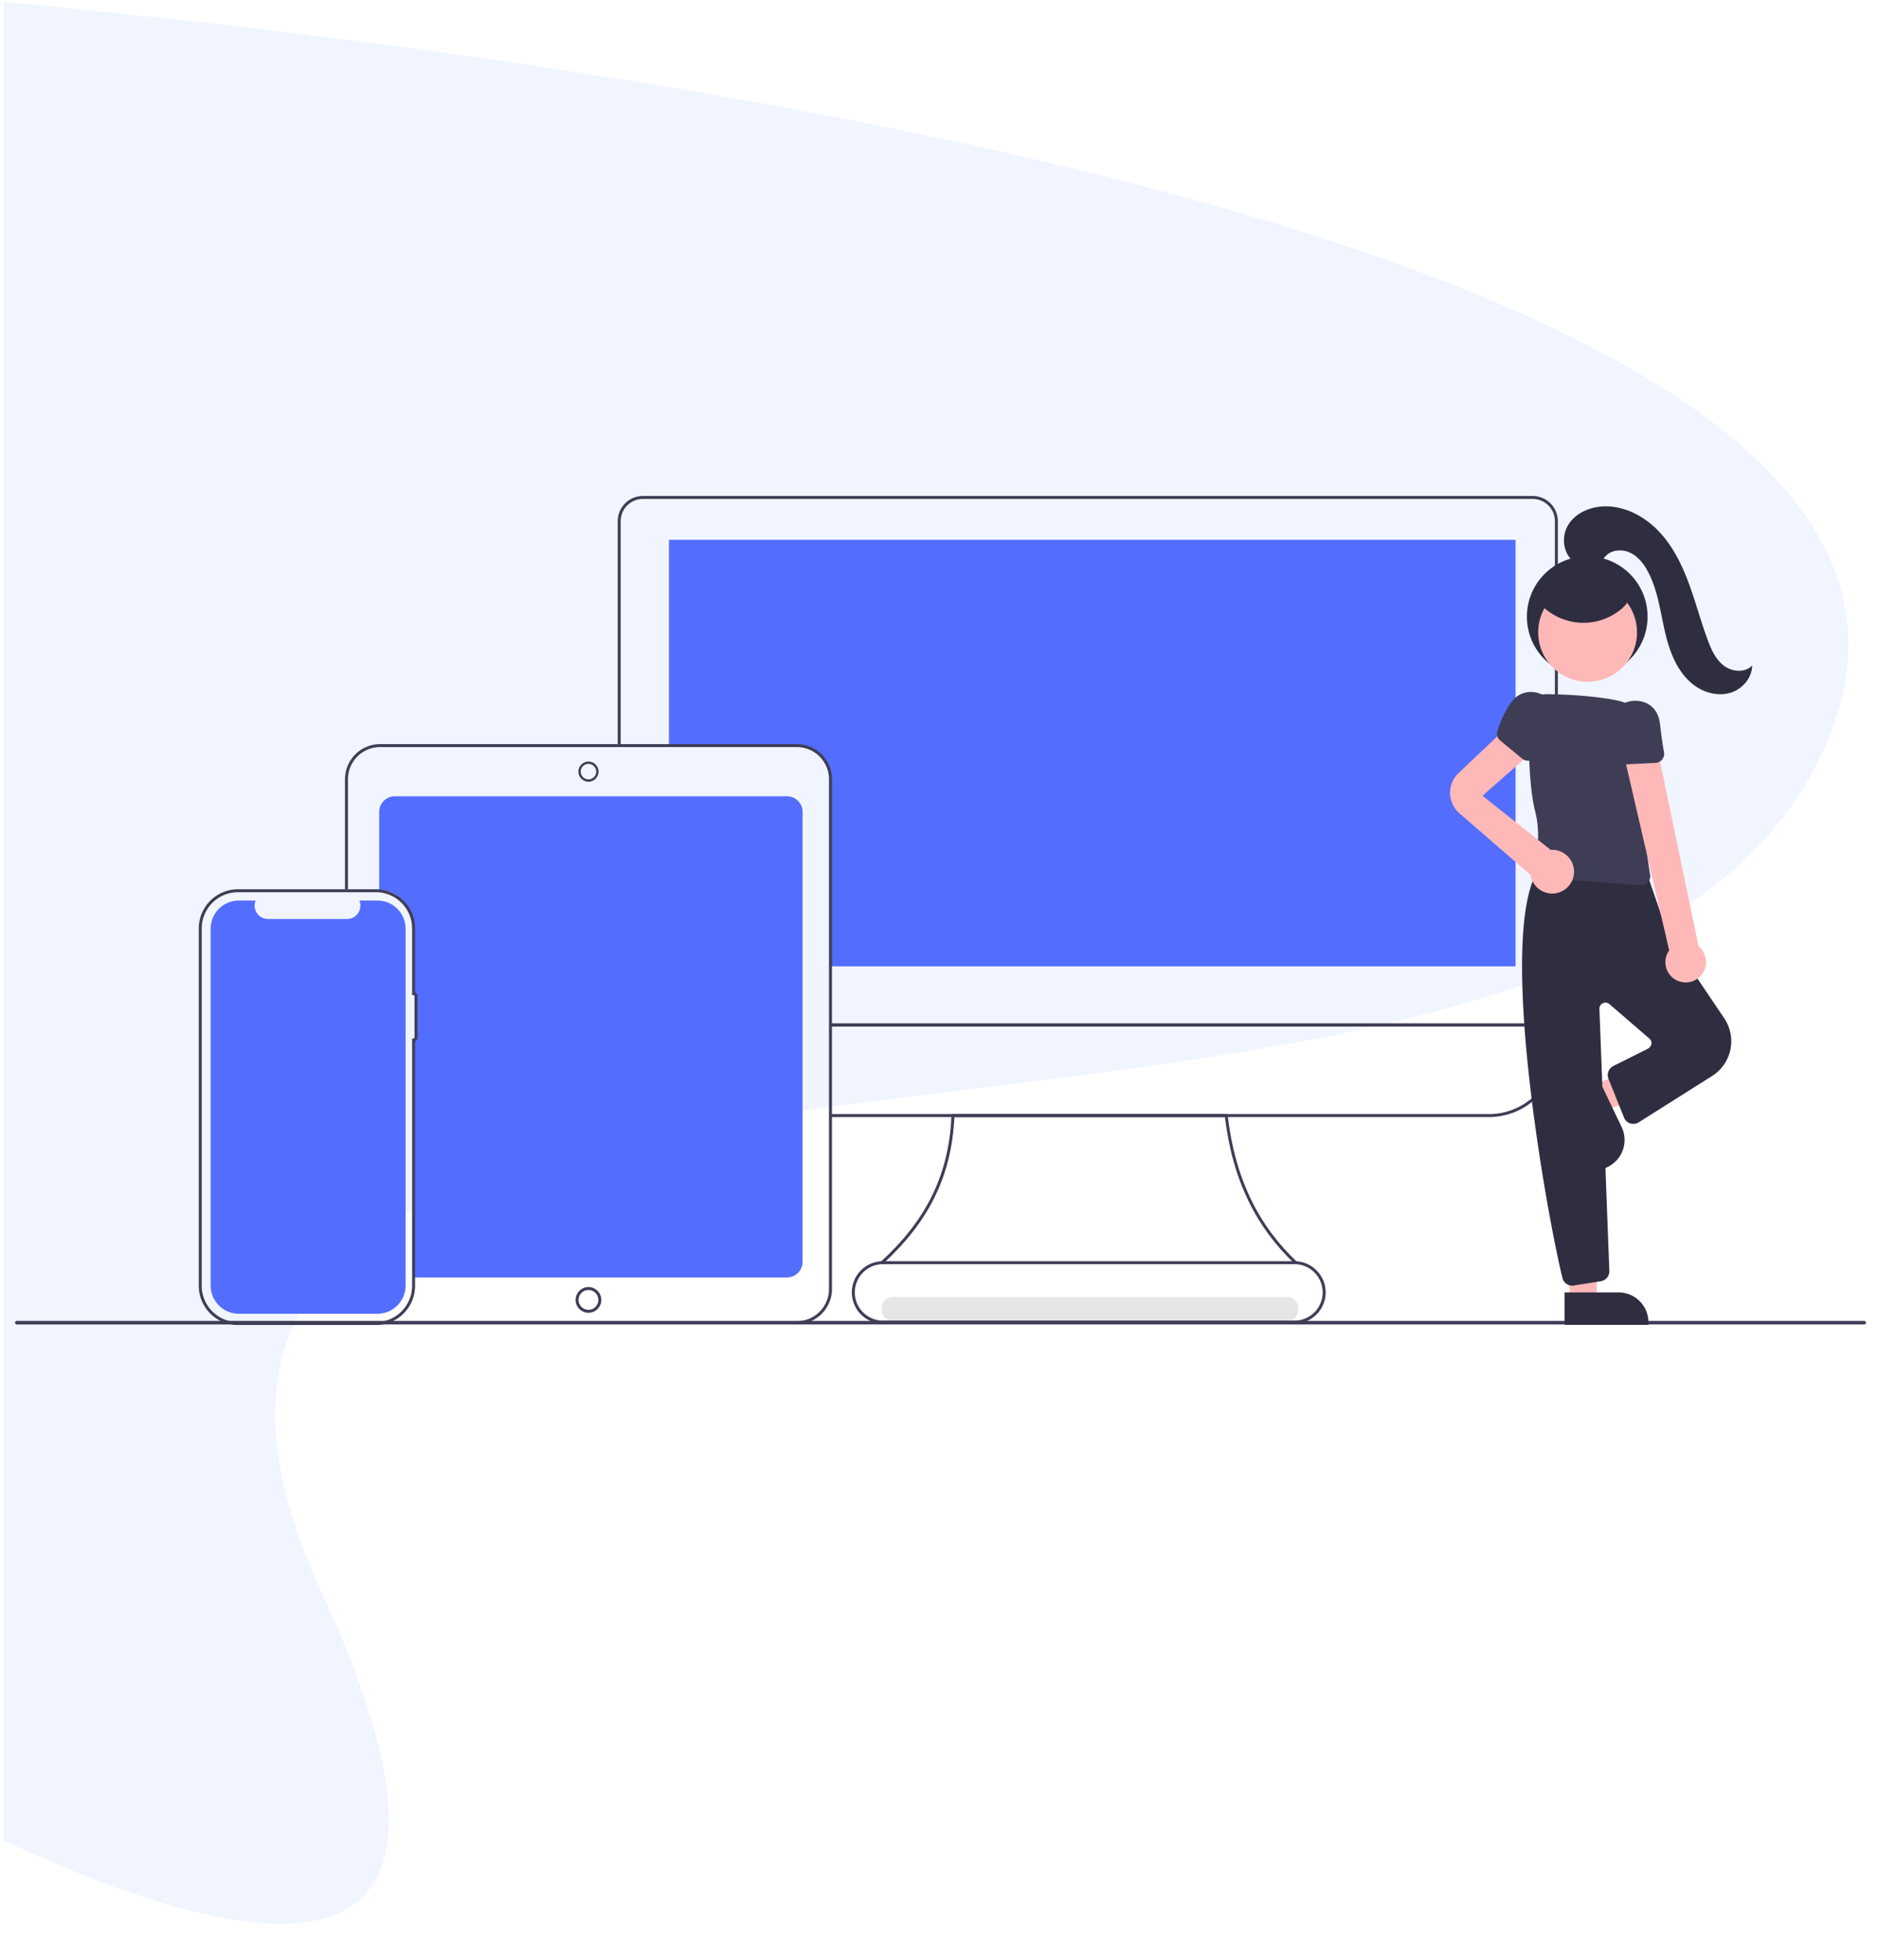 <?xml version="1.0" encoding="utf-8"?>
<svg viewBox="-435.94 -554.402 933.57 973.847" xmlns="http://www.w3.org/2000/svg">
  <defs>
    <clipPath id="clip-path">
      <path id="Path_3179" data-name="Path 3179" d="M-4360,1114.1V2144.947h1003.812V1139.875Z" transform="translate(4360)" fill="none" stroke="#707070" stroke-width="1"/>
    </clipPath>
  </defs>
  <g id="Mask_Group_8" data-name="Mask Group 8" transform="matrix(1, 0, 0, 1, -434.126, -1700.465)" clip-path="url(#clip-path)">
    <path id="general_curved_bg" data-name="general curved bg" d="M-4451.617,1139.675s1103.981,68.839,1002,364.594-922.958,63.74-752.135,433.433-372.243,0-372.243,0l135.129-782.73Z" transform="translate(4360)" fill="rgba(225,235,255,0.51)"/>
  </g>
  <g id="cross_platform" data-name="cross platform" transform="matrix(1, 0, 0, 1, -428.454, -307.965)">
    <path id="Path_2766" data-name="Path 2766" d="M576.472,654.024H772.063c7.721,0,7.734-12,0-12H576.472C568.751,642.024,568.738,654.024,576.472,654.024Z" transform="translate(-139.946 -244.024)" fill="#e6e6e6"/>
    <path id="Path_2767" data-name="Path 2767" d="M523.665,393.255H328.732a7.777,7.777,0,0,0-7.767,7.767v38.725c9.723.228,16.035,8.252,17.564,17.993v35.107h.738a.444.444,0,0,1,.443.443v18.681a.444.444,0,0,1-.443.443h-.738V625.323c0,2.481-.025,7.007-.025,7.007H523.665a7.777,7.777,0,0,0,7.767-7.767V401.022a7.777,7.777,0,0,0-7.767-7.767Z" transform="translate(-139.946 -244.024)" fill="#536dfe"/>
    <path id="Path_2768" data-name="Path 2768" d="M885.845,265.834v211.9H544.914v-93.3a15.993,15.993,0,0,0-15.977-15.977H465V265.834Z" transform="translate(-139.946 -244.024)" fill="#536dfe"/>
    <path id="Path_2769" data-name="Path 2769" d="M906.9,507.607h-361.6V506.13H905.418V256.576A11.087,11.087,0,0,0,894.343,245.5H452.084a11.088,11.088,0,0,0-11.075,11.075V367.505h-1.477V256.576a12.566,12.566,0,0,1,12.552-12.552H894.343a12.566,12.566,0,0,1,12.552,12.552Z" transform="translate(-139.946 -244.024)" fill="#3f3d56"/>
    <path id="Path_2770" data-name="Path 2770" d="M872.632,552.645H545.295v-1.477H872.632a32.823,32.823,0,0,0,32.786-32.785V507.607H545.295V506.13H906.9v12.253a34.3,34.3,0,0,1-34.263,34.262Z" transform="translate(-139.946 -244.024)" fill="#3f3d56"/>
    <path id="Path_2771" data-name="Path 2771" d="M775.485,625c-18.248-17.522-30.252-40.384-34.111-72.356H606.885c-1.368,29.912-13.3,52.345-34.813,72.277L569.8,625c22.2-20.118,34.427-42.716,35.641-73.125l.028-.709H742.687l.076.653c3.79,32.513,16.045,55.523,34.743,73.062Z" transform="translate(-139.946 -244.024)" fill="#3f3d56"/>
    <path id="Path_2772" data-name="Path 2772" d="M528.58,655.548H321.407v-1.477H528.58a16,16,0,0,0,15.977-15.977V384.778A16,16,0,0,0,528.58,368.8H321.407a16,16,0,0,0-15.977,15.977v54.667h-1.477V384.778a17.473,17.473,0,0,1,17.453-17.453H528.58a17.473,17.473,0,0,1,17.453,17.454V638.095a17.473,17.473,0,0,1-17.453,17.453Z" transform="translate(-139.946 -244.024)" fill="#3f3d56"/>
    <path id="Path_2773" data-name="Path 2773" d="M424.993,386.007A5.007,5.007,0,1,1,430,381,5.007,5.007,0,0,1,424.993,386.007Zm0-8.856A3.849,3.849,0,1,0,428.842,381a3.849,3.849,0,0,0-3.849-3.849Z" transform="translate(-139.946 -244.024)" fill="#3f3d56"/>
    <path id="Path_2774" data-name="Path 2774" d="M424.993,649.888a6.388,6.388,0,1,1,6.388-6.389,6.389,6.389,0,0,1-6.388,6.389Zm0-11.3A4.912,4.912,0,1,0,429.9,643.5a4.912,4.912,0,0,0-4.912-4.912Z" transform="translate(-139.946 -244.024)" fill="#3f3d56"/>
    <path id="Path_2775" data-name="Path 2775" d="M319.326,655.976h-68.58A19.5,19.5,0,0,1,231.273,636.5V458.919a19.5,19.5,0,0,1,19.473-19.473h68.58A19.5,19.5,0,0,1,338.8,458.919V490.7a1.923,1.923,0,0,1,1.182,1.772v20.678a1.923,1.923,0,0,1-1.182,1.772V636.5a19.5,19.5,0,0,1-19.474,19.473Zm-68.58-215.054a18.017,18.017,0,0,0-18,18V636.5a18.017,18.017,0,0,0,18,18h68.58a18.017,18.017,0,0,0,18-18V513.592h.738a.444.444,0,0,0,.443-.443V492.471a.444.444,0,0,0-.443-.443h-.738V458.919a18.017,18.017,0,0,0-18-18Z" transform="translate(-139.946 -244.024)" fill="#3f3d56"/>
    <path id="Path_2776" data-name="Path 2776" d="M320.082,445.058H311.13a6.647,6.647,0,0,1-6.154,9.157H265.687a6.647,6.647,0,0,1-6.154-9.158h-8.361a13.991,13.991,0,0,0-13.991,13.991V636.372a13.991,13.991,0,0,0,13.991,13.991h68.91a13.991,13.991,0,0,0,13.991-13.991h0V459.049A13.991,13.991,0,0,0,320.082,445.058Z" transform="translate(-139.946 -244.024)" fill="#536dfe"/>
    <path id="Path_2777" data-name="Path 2777" d="M1059.18,655.687H140.825a.879.879,0,0,1,0-1.758h918.351a.879.879,0,1,1,0,1.758Z" transform="translate(-139.946 -244.024)" fill="#3f3d56"/>
    <path id="Path_2778" data-name="Path 2778" d="M775.941,655.273H571.424a15.5,15.5,0,1,1,0-31.01H775.941a15.5,15.5,0,0,1,0,31.01ZM571.424,625.74a14.028,14.028,0,0,0,0,28.057H775.941a14.028,14.028,0,1,0,0-28.056Z" transform="translate(-139.946 -244.024)" fill="#3f3d56"/>
    <path id="Path_2779" data-name="Path 2779" d="M784.495,293.2l5.728,11.976,48.917-16.394L830.686,271.1Z" fill="#ffb8b8"/>
    <path id="Path_2780" data-name="Path 2780" d="M907.5,547.254h41.721v16.12H922.391A14.887,14.887,0,0,1,907.5,548.487v-1.233Z" transform="matrix(-0.431, -0.902, 0.902, -0.431, 688.031, 1388.396)" fill="#2f2e41"/>
    <path id="Path_2781" data-name="Path 2781" d="M772.964,400.141l13.267-.448.558-51.644-15.552.918Z" fill="#ffb8b8"/>
    <path id="Path_2782" data-name="Path 2782" d="M910.2,639.762H951.92v16.12H925.085A14.887,14.887,0,0,1,910.2,640.995v-1.233Z" transform="translate(1722.172 1051.619) rotate(180)" fill="#2f2e41"/>
    <path id="Path_2783" data-name="Path 2783" d="M914,636.407a4.974,4.974,0,0,1-4.83-3.786c-7.268-29.2-34.311-176.333-10.4-205.23l.208-.252.316-.08c1.679-.425,33.325-10.223,51.894,5.071l.217.179,10.334,29.915L989.6,503.578a20.4,20.4,0,0,1-6.033,28.654l-36.582,23.085a5.009,5.009,0,0,1-5.753-.405,5.06,5.06,0,0,1-1.5-2.092l-7.688-19.22a5.03,5.03,0,0,1,2.407-6.329l17.139-8.57a3.674,3.674,0,0,0,1.83-2.5,2.959,2.959,0,0,0-1.029-2.543L932.5,496.5a3,3,0,0,0-4.956,2.385l4.932,130.2a5,5,0,0,1-4.217,5.128L914.8,636.343A5.048,5.048,0,0,1,914,636.407Z" transform="translate(-139.946 -244.024)" fill="#2f2e41"/>
    <path id="Path_2784" data-name="Path 2784" d="M948.322,437.437q-.169,0-.34-.013l-49.616-3.675a4.493,4.493,0,0,1-3.914-5.97,47.092,47.092,0,0,0,1.076-27.319c-3.232-12.742-3.308-36.433-3.066-49.421a8.753,8.753,0,0,1,8.281-8.522V342.5l1,.012c8.083.113,22.916.69,35.053,3.215a18.389,18.389,0,0,1,14.659,17.7c.275,12.058.315,28.379-1.053,37.657-1.154,7.827.978,22.858,2.352,31.122a4.5,4.5,0,0,1-4.433,5.231Z" transform="translate(-139.946 -244.024)" fill="#3f3d56"/>
    <path id="Path_2785" data-name="Path 2785" d="M966.034,484.734a10.025,10.025,0,0,1-3.811-14.892l-22.915-98.818h17.325l20.224,96.87a10.079,10.079,0,0,1-10.823,16.84Z" transform="translate(-139.946 -244.024)" fill="#ffb8b8"/>
    <path id="Path_2786" data-name="Path 2786" d="M857.5,381.729l27.435-25.952,10.336,14.47-25.839,22.738L903.323,419.9c.245-.017.489-.037.738-.037a10.853,10.853,0,1,1-10.746,12.3l-.107.107-35.269-30.567a13.471,13.471,0,0,1-.435-19.966Z" transform="translate(-139.946 -244.024)" fill="#ffb8b8"/>
    <path id="Path_2787" data-name="Path 2787" d="M941.134,377.356a4.47,4.47,0,0,1-4.053-2.554,52.813,52.813,0,0,1-4.468-14.57c-1.19-8.244,4.542-13.148,10.372-14.217,5.671-1.04,12.578,1.454,14.343,9.383a20.472,20.472,0,0,1,.342,2.032c.707,6.011,1.372,10.686,1.977,13.9a4.495,4.495,0,0,1-4.2,5.32l-14.086.7Q941.248,377.356,941.134,377.356Z" transform="translate(-139.946 -244.024)" fill="#3f3d56"/>
    <circle id="Ellipse_86" data-name="Ellipse 86" cx="30" cy="30" r="30" transform="translate(751.544 29.982)" fill="#2f2e41"/>
    <circle id="Ellipse_87" data-name="Ellipse 87" cx="24.561" cy="24.561" r="24.561" transform="translate(757.164 43.208)" fill="#ffb8b8"/>
    <path id="Path_2788" data-name="Path 2788" d="M878.078,365.4a4.47,4.47,0,0,1-1.262-4.621,52.812,52.812,0,0,1,6.55-13.76c4.693-6.882,12.233-6.624,17.252-3.473,4.883,3.065,8.291,9.57,4.235,16.608a20.444,20.444,0,0,1-1.121,1.73c-3.54,4.909-6.208,8.8-7.931,11.58a4.495,4.495,0,0,1-6.69,1.086l-10.861-9Q878.162,365.48,878.078,365.4Z" transform="translate(-139.946 -244.024)" fill="#3f3d56"/>
    <path id="Path_2789" data-name="Path 2789" d="M915.662,277.213c-6.037-3.6-7.344-12.572-3.747-18.612s10.865-9.191,17.891-9.4c10.037-.3,19.73,4.7,26.756,11.875s11.662,16.357,15.194,25.757,6.068,19.148,9.55,28.567c1.786,4.833,3.986,9.8,8.073,12.934s10.583,3.7,14.076-.083c-.013,6.061-4.66,11.571-10.423,13.447s-12.283.46-17.335-2.889c-8.765-5.808-13-16.411-15.416-26.644s-3.61-20.955-8.474-30.278c-2.015-3.863-4.776-7.532-8.661-9.5s-9.061-1.841-12.187,1.194c-1.448,1.406-2.385,3.323-4.028,4.495a8.046,8.046,0,0,1-7.036.733,23.8,23.8,0,0,1-6.362-3.59" transform="translate(-139.946 -244.024)" fill="#2f2e41"/>
    <path id="Path_2790" data-name="Path 2790" d="M896.02,295.2a29.383,29.383,0,0,0,42.121,5.258c2.385-1.94,4.6-4.614,4.45-7.685-.153-3.145-2.724-5.616-5.349-7.355a34.485,34.485,0,0,0-23.4-5.378c-4.675.628-9.364,2.332-12.675,5.692s-4.96,8.586-3.253,12.983" transform="translate(-139.946 -244.024)" fill="#2f2e41"/>
  </g>
</svg>